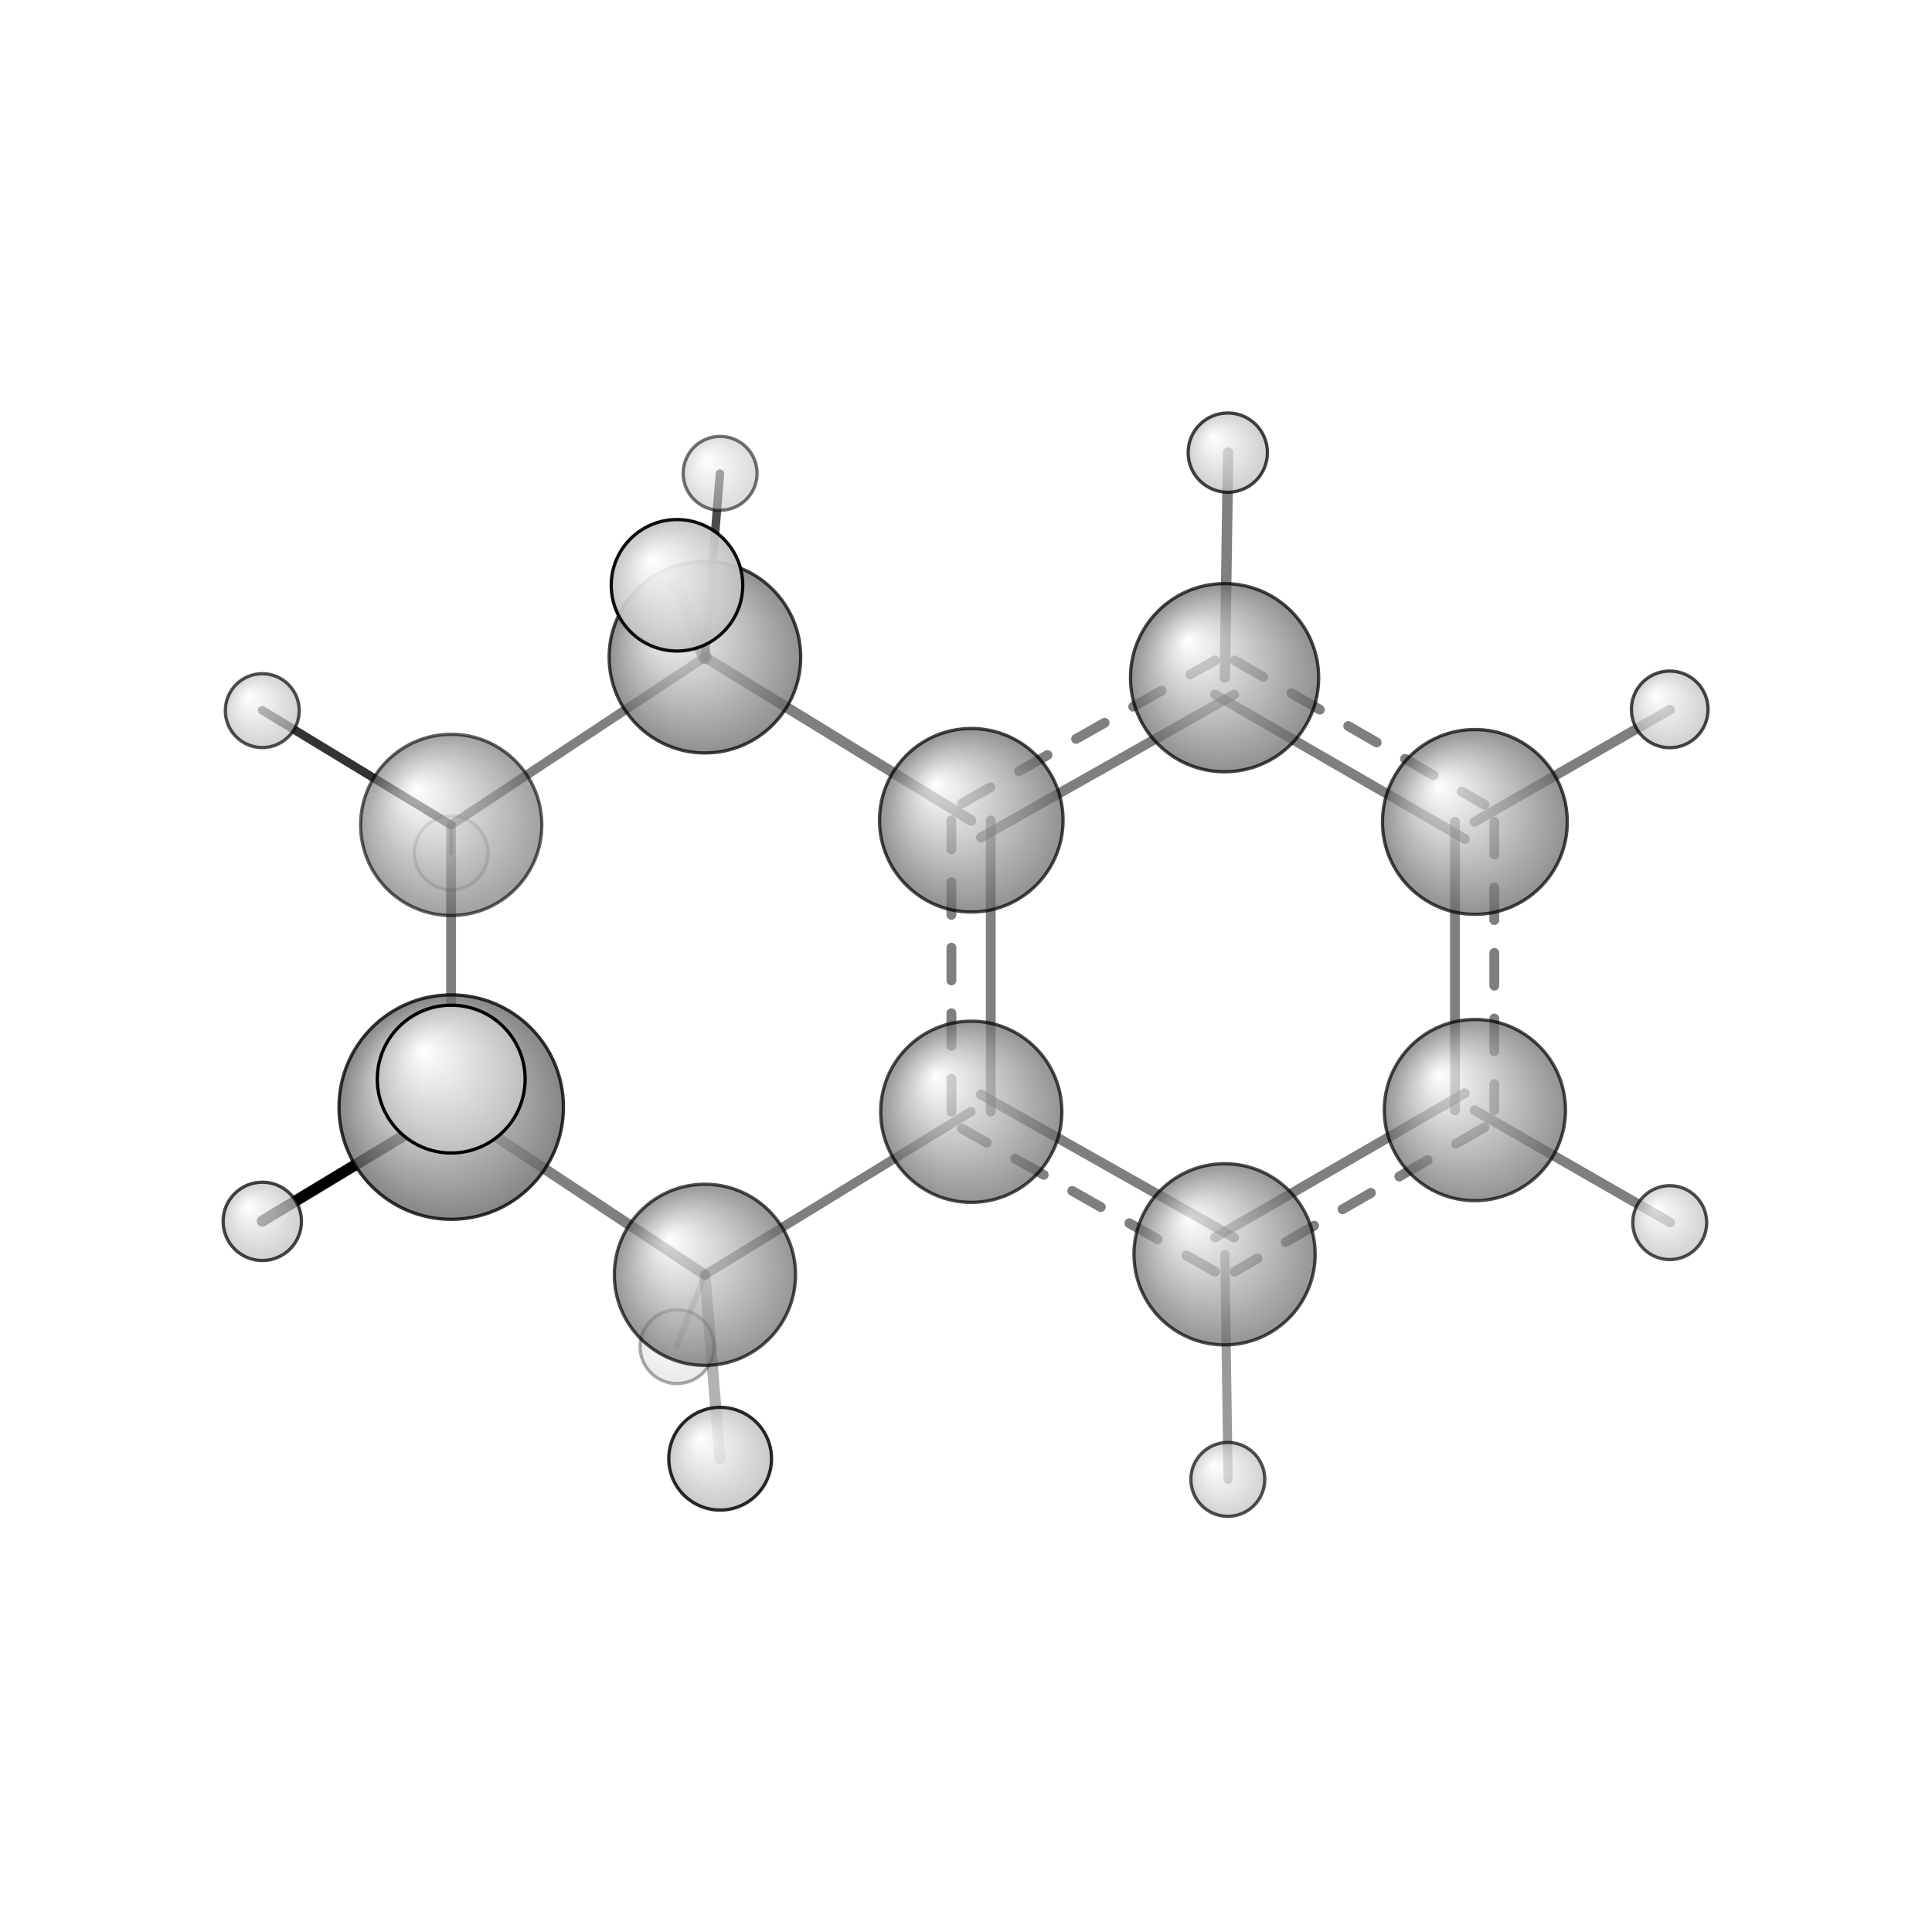 <?xml version="1.0"?>
<svg version="1.1" id="topsvg"
xmlns="http://www.w3.org/2000/svg" xmlns:xlink="http://www.w3.org/1999/xlink"
xmlns:cml="http://www.xml-cml.org/schema" x="0" y="0" width="200px" height="200px" viewBox="0 0 100 100">
<title>8404 - Open Babel Depiction</title>
<rect x="0" y="0" width="100" height="100" fill="white"/>
<defs>
<radialGradient id='radialffffff666666' cx='50%' cy='50%' r='50%' fx='30%' fy='30%'>
  <stop offset=' 0%' stop-color="rgb(255,255,255)"  stop-opacity='1.0'/>
  <stop offset='100%' stop-color="rgb(102,102,102)"  stop-opacity ='1.0'/>
</radialGradient>
<radialGradient id='radialffffffbfbfbf' cx='50%' cy='50%' r='50%' fx='30%' fy='30%'>
  <stop offset=' 0%' stop-color="rgb(255,255,255)"  stop-opacity='1.0'/>
  <stop offset='100%' stop-color="rgb(191,191,191)"  stop-opacity ='1.0'/>
</radialGradient>
</defs>
<g transform="translate(0,0)">
<svg width="100" height="100" x="0" y="0" viewBox="0 0 294.652 236.596"
font-family="sans-serif" stroke="rgb(0,0,0)" stroke-width="4"  stroke-linecap="round">
<line x1="68.8" y1="139.8" x2="40.0" y2="157.2" opacity="1.0" stroke="rgb(0,0,0)"  stroke-width="1.7"/>
<line x1="68.8" y1="139.8" x2="68.8" y2="135.5" opacity="0.6" stroke="rgb(0,0,0)"  stroke-width="2.4"/>
<line x1="68.8" y1="96.8" x2="40.0" y2="79.3" opacity="0.8" stroke="rgb(0,0,0)"  stroke-width="1.3"/>
<line x1="68.8" y1="96.8" x2="68.8" y2="101.1" opacity="0.4" stroke="rgb(0,0,0)"  stroke-width="0.6"/>
<line x1="107.5" y1="165.4" x2="103.2" y2="176.3" opacity="0.2" stroke="rgb(0,0,0)"  stroke-width="0.9"/>
<line x1="107.5" y1="165.4" x2="109.8" y2="193.4" opacity="0.3" stroke="rgb(0,0,0)"  stroke-width="1.7"/>
<line x1="107.5" y1="71.2" x2="103.2" y2="60.2" opacity="0.6" stroke="rgb(0,0,0)"  stroke-width="2.1"/>
<line x1="107.5" y1="71.2" x2="109.8" y2="43.2" opacity="0.7" stroke="rgb(0,0,0)"  stroke-width="1.3"/>
<line x1="186.8" y1="162.3" x2="187.3" y2="196.6" opacity="0.4" stroke="rgb(0,0,0)"  stroke-width="1.4"/>
<line x1="186.8" y1="74.3" x2="187.3" y2="40.0" opacity="0.5" stroke="rgb(0,0,0)"  stroke-width="1.6"/>
<line x1="224.9" y1="140.3" x2="254.7" y2="157.4" opacity="0.5" stroke="rgb(0,0,0)"  stroke-width="1.5"/>
<line x1="224.9" y1="96.3" x2="254.7" y2="79.2" opacity="0.5" stroke="rgb(0,0,0)"  stroke-width="1.5"/>
<line x1="149.6" y1="98.7" x2="188.2" y2="76.9" opacity="0.5" stroke="rgb(0,0,0)"  stroke-width="1.5"/>
<line x1="146.7" y1="93.5" x2="185.3" y2="71.7" opacity="0.5" stroke="rgb(0,0,0)"  stroke-width="1.5" stroke-dasharray="5.0,5.0"/>
<line x1="185.3" y1="76.9" x2="223.4" y2="98.9" opacity="0.5" stroke="rgb(0,0,0)"  stroke-width="1.5"/>
<line x1="188.3" y1="71.7" x2="226.4" y2="93.7" opacity="0.5" stroke="rgb(0,0,0)"  stroke-width="1.5" stroke-dasharray="5.0,5.0"/>
<line x1="221.9" y1="96.3" x2="221.9" y2="140.3" opacity="0.5" stroke="rgb(0,0,0)"  stroke-width="1.5"/>
<line x1="227.9" y1="96.3" x2="227.9" y2="140.3" opacity="0.5" stroke="rgb(0,0,0)"  stroke-width="1.5" stroke-dasharray="5.0,5.0"/>
<line x1="223.4" y1="137.7" x2="185.3" y2="159.7" opacity="0.5" stroke="rgb(0,0,0)"  stroke-width="1.5"/>
<line x1="226.4" y1="142.9" x2="188.3" y2="164.9" opacity="0.5" stroke="rgb(0,0,0)"  stroke-width="1.5" stroke-dasharray="5.0,5.0"/>
<line x1="188.2" y1="159.7" x2="149.6" y2="137.9" opacity="0.5" stroke="rgb(0,0,0)"  stroke-width="1.5"/>
<line x1="185.3" y1="164.9" x2="146.7" y2="143.1" opacity="0.5" stroke="rgb(0,0,0)"  stroke-width="1.5" stroke-dasharray="5.0,5.0"/>
<line x1="151.1" y1="140.5" x2="151.1" y2="96.1" opacity="0.5" stroke="rgb(0,0,0)"  stroke-width="1.5"/>
<line x1="145.1" y1="140.5" x2="145.1" y2="96.1" opacity="0.5" stroke="rgb(0,0,0)"  stroke-width="1.5" stroke-dasharray="5.0,5.0"/>
<line x1="68.8" y1="96.8" x2="68.8" y2="139.8" opacity="0.5" stroke="rgb(0,0,0)"  stroke-width="1.5"/>
<line x1="68.8" y1="139.8" x2="107.5" y2="165.4" opacity="0.5" stroke="rgb(0,0,0)"  stroke-width="1.6"/>
<line x1="107.5" y1="165.4" x2="148.1" y2="140.5" opacity="0.5" stroke="rgb(0,0,0)"  stroke-width="1.4"/>
<line x1="148.1" y1="96.1" x2="107.5" y2="71.2" opacity="0.5" stroke="rgb(0,0,0)"  stroke-width="1.6"/>
<line x1="107.5" y1="71.2" x2="68.8" y2="96.8" opacity="0.5" stroke="rgb(0,0,0)"  stroke-width="1.4"/>
<circle cx="68.804" cy="101.052" r="5.636" opacity="0.2" style="stroke:black;stroke-width:0.5;fill:url(#radialffffffbfbfbf)"/>
<circle cx="103.248" cy="176.348" r="5.636" opacity="0.332" style="stroke:black;stroke-width:0.5;fill:url(#radialffffffbfbfbf)"/>
<circle cx="109.828" cy="43.16" r="5.636" opacity="0.552" style="stroke:black;stroke-width:0.5;fill:url(#radialffffffbfbfbf)"/>
<circle cx="68.816" cy="96.779" r="13.818" opacity="0.617" style="stroke:black;stroke-width:0.5;fill:url(#radialffffff666666)"/>
<circle cx="187.257" cy="196.596" r="5.636" opacity="0.681" style="stroke:black;stroke-width:0.5;fill:url(#radialffffffbfbfbf)"/>
<circle cx="40" cy="79.35" r="5.636" opacity="0.686" style="stroke:black;stroke-width:0.5;fill:url(#radialffffffbfbfbf)"/>
<circle cx="107.512" cy="165.397" r="13.818" opacity="0.686" style="stroke:black;stroke-width:0.5;fill:url(#radialffffff666666)"/>
<circle cx="186.761" cy="162.268" r="13.818" opacity="0.693" style="stroke:black;stroke-width:0.5;fill:url(#radialffffff666666)"/>
<circle cx="254.652" cy="157.436" r="5.636" opacity="0.694" style="stroke:black;stroke-width:0.5;fill:url(#radialffffffbfbfbf)"/>
<circle cx="224.938" cy="140.269" r="13.818" opacity="0.7" style="stroke:black;stroke-width:0.5;fill:url(#radialffffff666666)"/>
<circle cx="148.129" cy="140.528" r="13.818" opacity="0.702" style="stroke:black;stroke-width:0.5;fill:url(#radialffffff666666)"/>
<circle cx="148.132" cy="96.068" r="13.996" opacity="0.712" style="stroke:black;stroke-width:0.5;fill:url(#radialffffff666666)"/>
<circle cx="224.938" cy="96.324" r="14.095" opacity="0.714" style="stroke:black;stroke-width:0.5;fill:url(#radialffffff666666)"/>
<circle cx="254.652" cy="79.16" r="5.846" opacity="0.72" style="stroke:black;stroke-width:0.5;fill:url(#radialffffffbfbfbf)"/>
<circle cx="186.761" cy="74.328" r="14.351" opacity="0.721" style="stroke:black;stroke-width:0.5;fill:url(#radialffffff666666)"/>
<circle cx="107.509" cy="71.199" r="14.61" opacity="0.727" style="stroke:black;stroke-width:0.5;fill:url(#radialffffff666666)"/>
<circle cx="40.003" cy="157.243" r="5.975" opacity="0.728" style="stroke:black;stroke-width:0.5;fill:url(#radialffffffbfbfbf)"/>
<circle cx="187.251" cy="40" r="6.047" opacity="0.732" style="stroke:black;stroke-width:0.5;fill:url(#radialffffffbfbfbf)"/>
<circle cx="68.816" cy="139.817" r="17.115" opacity="0.787" style="stroke:black;stroke-width:0.5;fill:url(#radialffffff666666)"/>
<circle cx="109.831" cy="193.442" r="7.834" opacity="0.834" style="stroke:black;stroke-width:0.5;fill:url(#radialffffffbfbfbf)"/>
<circle cx="103.248" cy="60.236" r="10.027" opacity="0.943" style="stroke:black;stroke-width:0.5;fill:url(#radialffffffbfbfbf)"/>
<circle cx="68.816" cy="135.547" r="11.273" opacity="1" style="stroke:black;stroke-width:0.5;fill:url(#radialffffffbfbfbf)"/>
</svg>
</g>
</svg>
